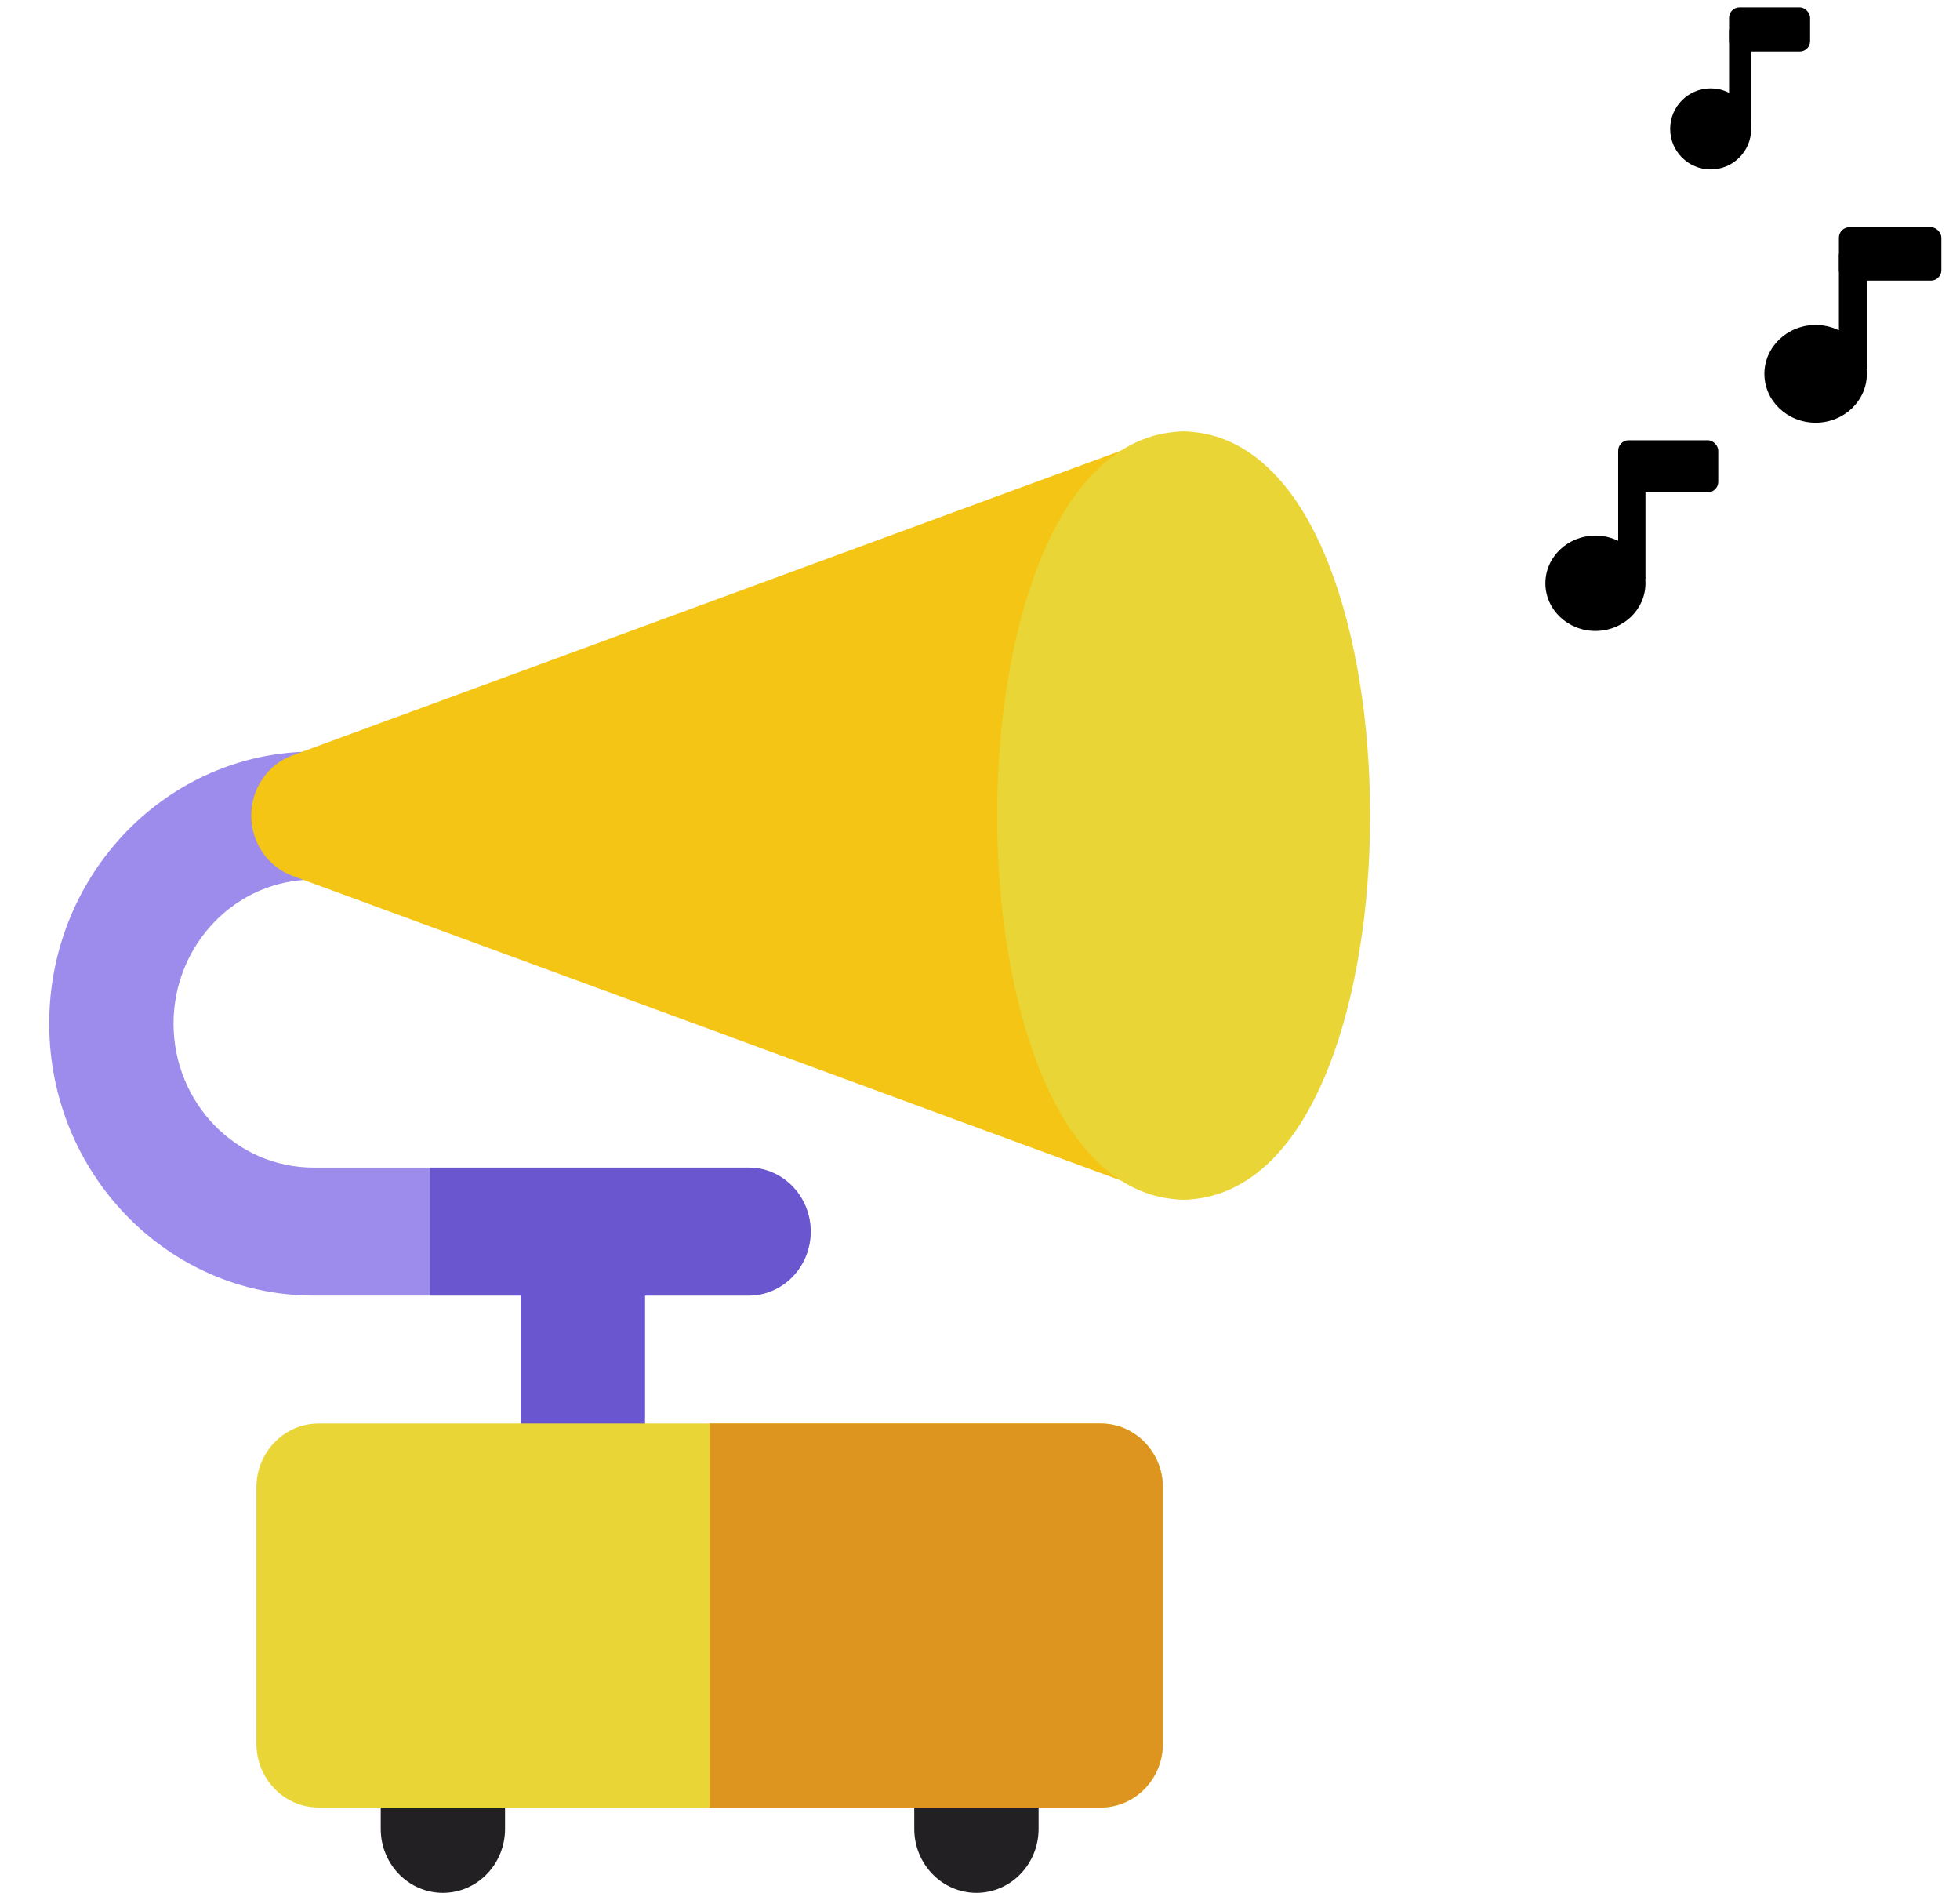 <svg viewBox="0 0 377 364" fill="none" xmlns="http://www.w3.org/2000/svg">
    <g clip-path="url(#clip0_25_521)">
        <path d="M85.188 364C78.584 364 73.232 358.491 73.232 351.694V335.286C73.232 328.49 78.584 322.979 85.188 322.979C91.79 322.979 97.144 328.49 97.144 335.286V351.694C97.144 358.491 91.79 364 85.188 364Z" fill="#232024"/>
        <path d="M187.812 364C181.21 364 175.856 358.491 175.856 351.694V335.286C175.856 328.49 181.21 322.979 187.812 322.979C194.416 322.979 199.768 328.49 199.768 335.286V351.694C199.768 358.491 194.416 364 187.812 364Z" fill="#232024"/>
        <path d="M143.974 224.53H60.283C45.449 224.53 33.379 212.107 33.379 196.839C33.379 181.57 45.449 169.147 60.283 169.147C66.887 169.147 72.239 163.637 72.239 156.84C72.239 150.044 66.887 144.534 60.283 144.534C32.263 144.534 9.467 167.998 9.467 196.839C9.467 225.679 32.263 249.142 60.283 249.142H100.136V286.061C100.136 292.858 105.49 298.367 112.092 298.367C118.696 298.367 124.048 292.858 124.048 286.061V249.142H143.974C150.578 249.142 155.93 243.633 155.93 236.835C155.93 230.039 150.578 224.53 143.974 224.53Z" fill="#9E8CEC"/>
        <path d="M143.974 224.53H82.699V249.142H100.136V286.061C100.136 292.858 105.49 298.367 112.092 298.367C118.696 298.367 124.048 292.858 124.048 286.061V249.142H143.974C150.578 249.142 155.93 243.633 155.93 236.835C155.93 230.039 150.578 224.53 143.974 224.53Z" fill="#6A56CF"/>
        <path d="M231.687 206.783L227.665 205.304V108.377L231.687 106.899C237.906 104.613 241.145 97.571 238.926 91.17C236.706 84.769 229.861 81.435 223.645 83.72L56.262 145.252C51.504 147.001 48.327 151.64 48.327 156.84C48.327 162.041 51.504 166.681 56.262 168.431L223.645 229.962C224.974 230.45 226.331 230.682 227.666 230.682C232.576 230.682 237.18 227.545 238.926 222.512C241.145 216.111 237.905 209.069 231.687 206.783Z" fill="#F4C514"/>
        <path d="M211.724 273.755H61.276C54.672 273.755 49.32 279.264 49.32 286.061V335.286C49.32 342.083 54.672 347.592 61.276 347.592H211.724C218.328 347.592 223.68 342.083 223.68 335.286V286.061C223.68 279.264 218.328 273.755 211.724 273.755Z" fill="#E9D535"/>
        <path d="M255.676 108.761C246.964 86.349 234.387 83.003 227.665 83.003C220.942 83.003 208.366 86.349 199.657 108.761C194.588 121.802 191.797 138.877 191.797 156.84C191.797 174.804 194.588 191.88 199.657 204.92C208.366 227.33 220.942 230.678 227.665 230.678C234.388 230.678 246.964 227.33 255.676 204.92C260.742 191.879 263.533 174.805 263.533 156.84C263.533 138.876 260.742 121.802 255.676 108.761Z" fill="#E9D535"/>
        <path d="M211.724 273.755H136.5V347.592H211.724C218.328 347.592 223.68 342.083 223.68 335.286V286.061C223.68 279.264 218.328 273.755 211.724 273.755Z" fill="#DD9520"/>
    </g>
    <path d="M306.875 121.333C312.191 121.333 316.5 117.229 316.5 112.167C316.5 107.104 312.191 103 306.875 103C301.559 103 297.25 107.104 297.25 112.167C297.25 117.229 301.559 121.333 306.875 121.333Z" fill="black"/>
    <rect x="311.25" y="89.667" width="5.25" height="21.667" fill="black"/>
    <rect x="311.25" y="84.667" width="19.25" height="10" rx="2" fill="black"/>
    <path d="M349.229 81.292C354.671 81.292 359.083 77.085 359.083 71.896C359.083 66.707 354.671 62.5 349.229 62.5C343.787 62.5 339.375 66.707 339.375 71.896C339.375 77.085 343.787 81.292 349.229 81.292Z" fill="black"/>
    <rect x="353.708" y="48.833" width="5.375" height="22.208" fill="black"/>
    <rect x="353.708" y="43.708" width="19.708" height="10.25" rx="2" fill="black"/>
    <path d="M329.042 32.583C333.345 32.583 336.833 29.095 336.833 24.792C336.833 20.488 333.345 17 329.042 17C324.738 17 321.25 20.488 321.25 24.792C321.25 29.095 324.738 32.583 329.042 32.583Z" fill="black"/>
    <rect x="332.583" y="5.667" width="4.25" height="18.417" fill="black"/>
    <rect x="332.583" y="1.417" width="15.583" height="8.5" rx="2" fill="black"/>
    <defs>
        <clipPath id="clip0_25_521">
            <rect width="273" height="281" fill="white" transform="translate(0 83)"/>
        </clipPath>
    </defs>
</svg>
